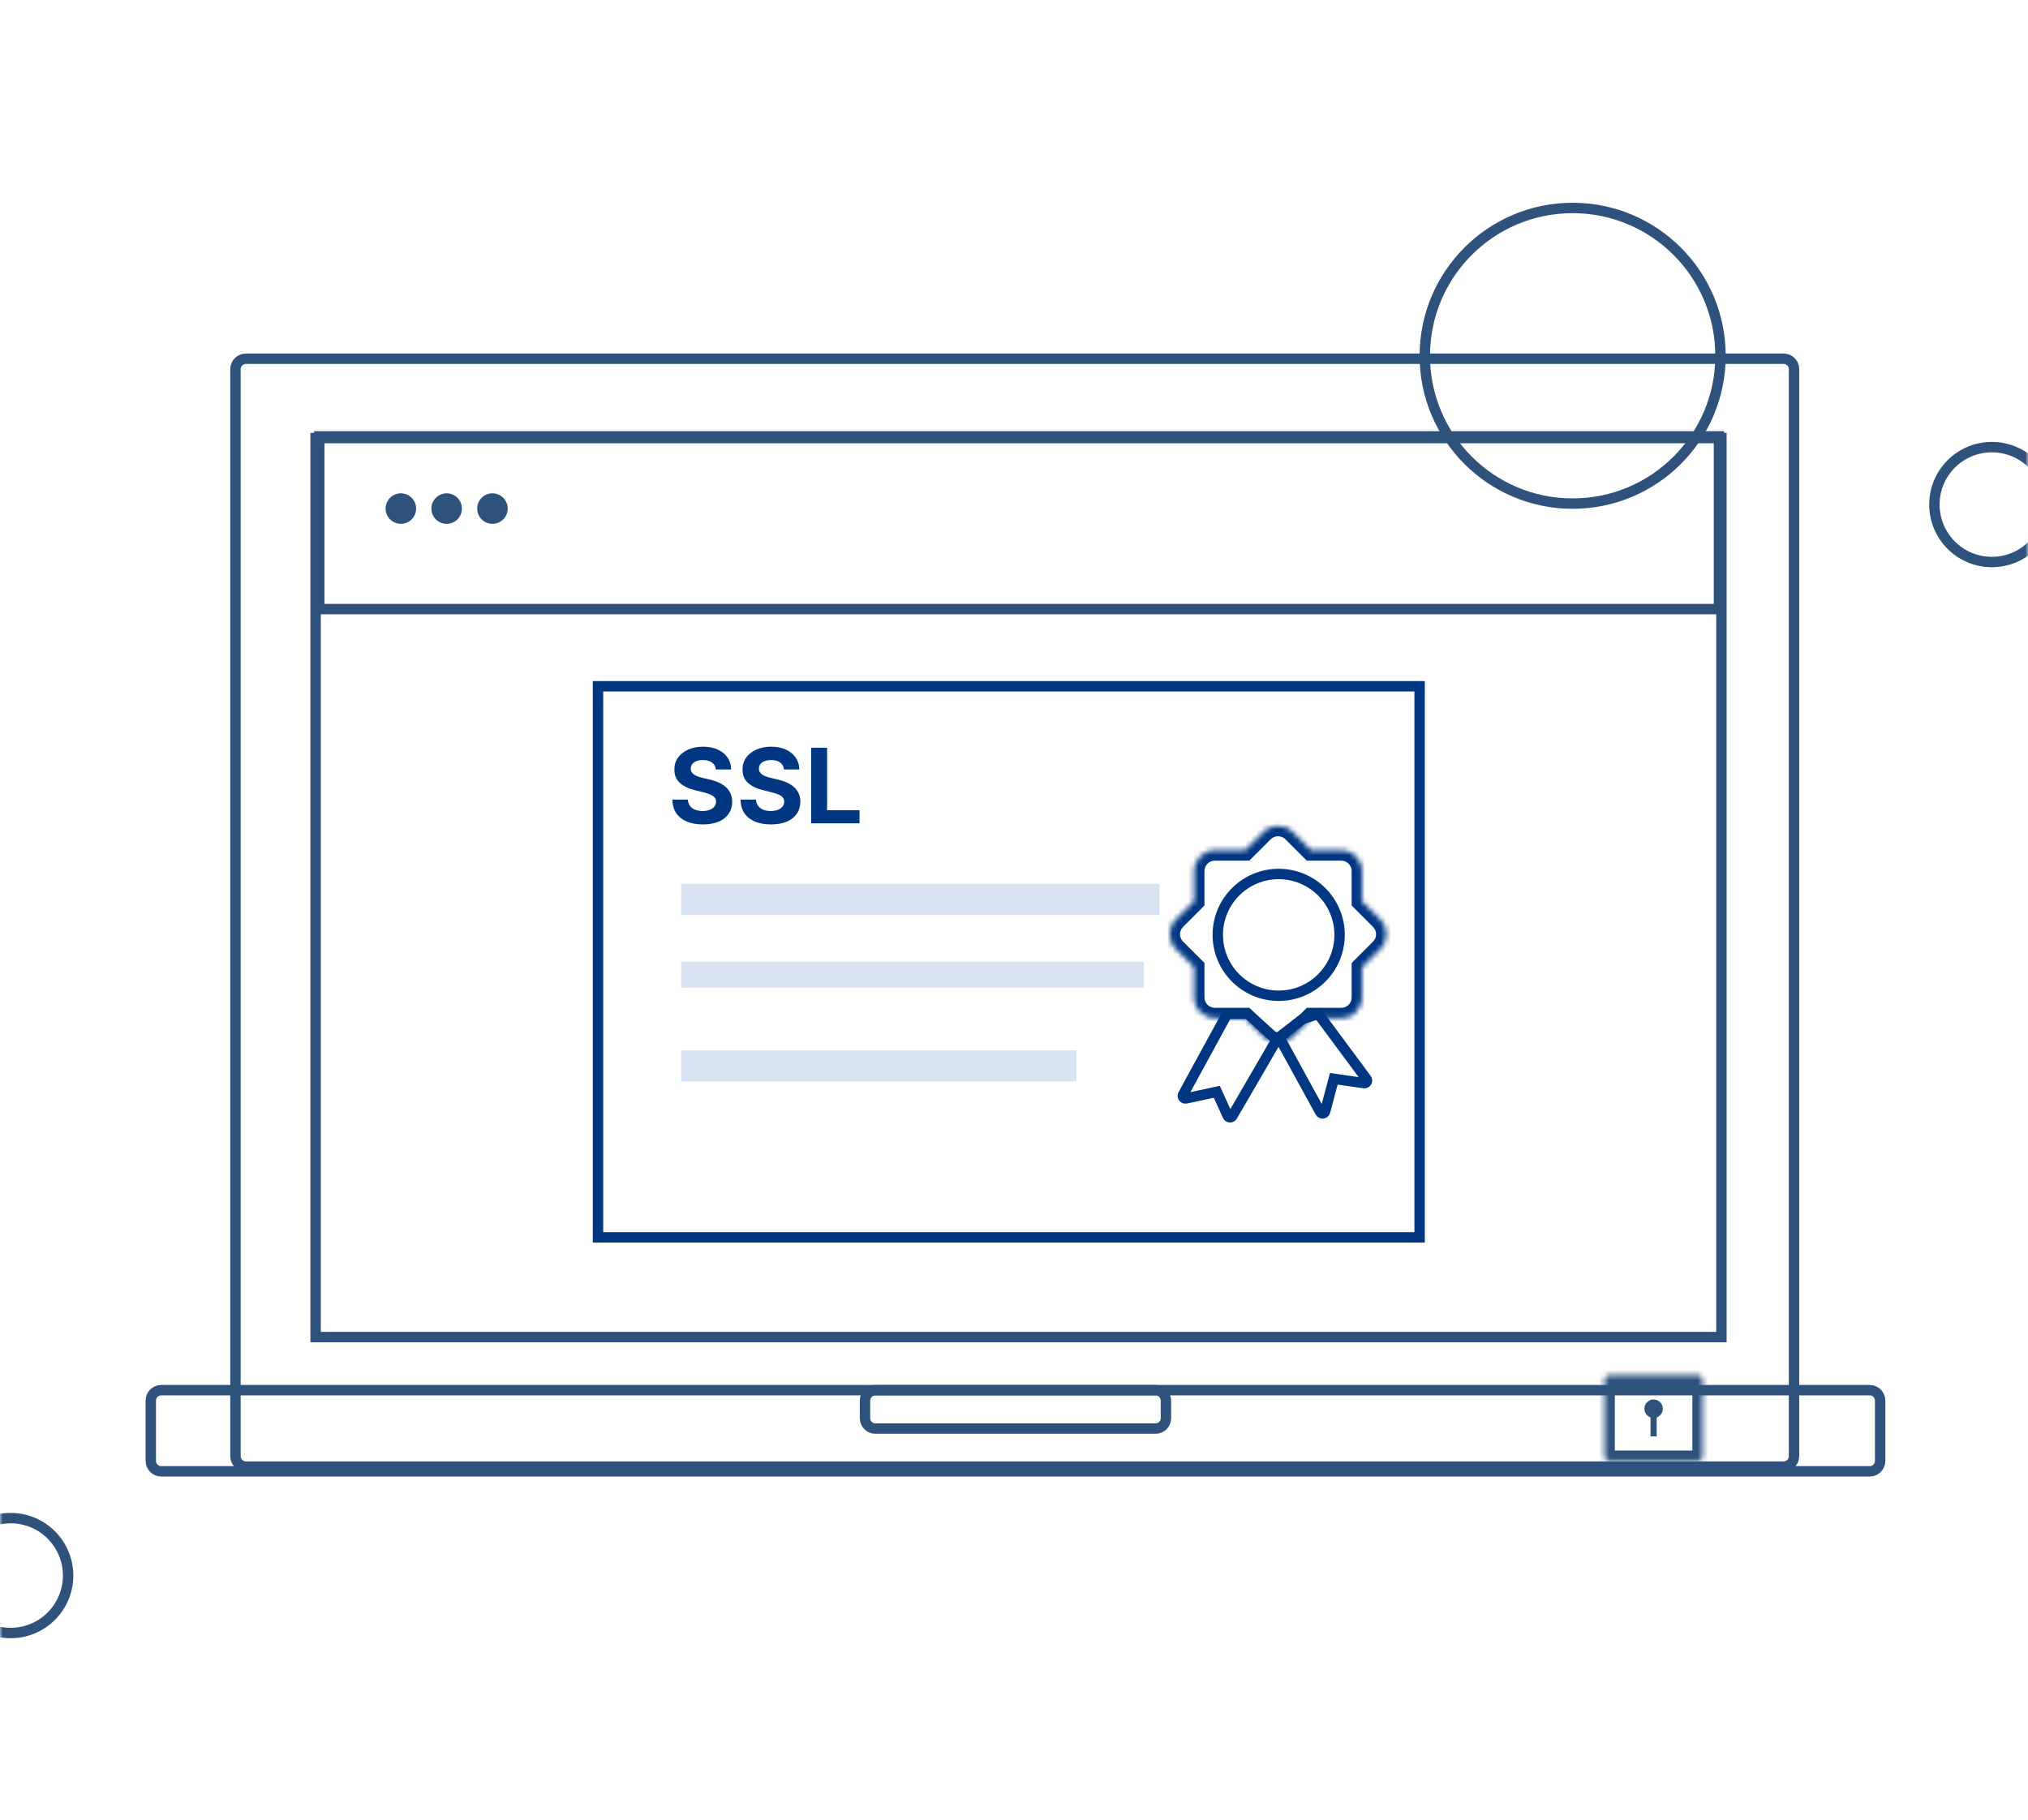 <svg width="390" height="350" viewBox="0 0 390 350" fill="none" xmlns="http://www.w3.org/2000/svg">
<g clip-path="url(#clip0_1002_22091)">
<mask id="mask0_1002_22091" style="mask-type:alpha" maskUnits="userSpaceOnUse" x="0" y="0" width="390" height="350">
<path d="M390 0H0V350H390V0Z" fill="#D9D9D9"/>
</mask>
<g mask="url(#mask0_1002_22091)">
<path d="M302.432 96.864C318.134 96.864 330.864 84.134 330.864 68.432C330.864 52.729 318.134 40 302.432 40C286.729 40 274 52.729 274 68.432C274 84.134 286.729 96.864 302.432 96.864Z" stroke="#2E527C" stroke-width="2"/>
<path d="M2.049 314.098C8.151 314.098 13.098 309.151 13.098 303.049C13.098 296.947 8.151 292 2.049 292C-4.053 292 -9 296.947 -9 303.049C-9 309.151 -4.053 314.098 2.049 314.098Z" stroke="#2E527C" stroke-width="2"/>
<path d="M383.049 108.098C389.151 108.098 394.098 103.151 394.098 97.049C394.098 90.947 389.151 86 383.049 86C376.947 86 372 90.947 372 97.049C372 103.151 376.947 108.098 383.049 108.098Z" stroke="#2E527C" stroke-width="2"/>
<path d="M343.004 69H47.282C46.178 69 45.282 69.895 45.282 71V280.089C45.282 281.194 46.178 282.089 47.282 282.089H343.004C344.109 282.089 345.004 281.194 345.004 280.089V71C345.004 69.895 344.109 69 343.004 69Z" stroke="#2E527C" stroke-width="2"/>
<path d="M359.565 267.391H31C29.895 267.391 29 268.287 29 269.391V281C29 282.104 29.895 283 31 283H359.565C360.67 283 361.565 282.104 361.565 281V269.391C361.565 268.287 360.67 267.391 359.565 267.391Z" stroke="#2E527C" stroke-width="2"/>
<path d="M222.218 267.391H168.348C167.244 267.391 166.348 268.287 166.348 269.391V272.782C166.348 273.887 167.244 274.782 168.348 274.782H222.218C223.322 274.782 224.218 273.887 224.218 272.782V269.391C224.218 268.287 223.322 267.391 222.218 267.391Z" stroke="#2E527C" stroke-width="2"/>
<path d="M331.044 84.261H60.696V257.174H331.044V84.261Z" stroke="#2E527C" stroke-width="2"/>
<path d="M330.568 83.937H61.394V117.154H330.568V83.937Z" stroke="#2E527C" stroke-width="2"/>
<path fill-rule="evenodd" clip-rule="evenodd" d="M88.829 97.822C88.829 99.442 87.516 100.756 85.895 100.756C84.274 100.756 82.96 99.442 82.96 97.822C82.96 96.201 84.274 94.887 85.895 94.887C87.516 94.887 88.829 96.201 88.829 97.822ZM80.025 97.822C80.025 99.442 78.711 100.756 77.091 100.756C75.47 100.756 74.156 99.442 74.156 97.822C74.156 96.201 75.47 94.887 77.091 94.887C78.711 94.887 80.025 96.201 80.025 97.822ZM94.699 100.756C96.32 100.756 97.634 99.442 97.634 97.822C97.634 96.201 96.32 94.887 94.699 94.887C93.078 94.887 91.764 96.201 91.764 97.822C91.764 99.442 93.078 100.756 94.699 100.756Z" fill="#2E527C"/>
<path d="M273 132H115V238H273V132Z" stroke="#003682" stroke-width="2"/>
<path d="M131 170H223V176H131V170Z" fill="#7FA4D2" fill-opacity="0.3"/>
<path d="M131 185H220V190H131V185Z" fill="#7FA4D2" fill-opacity="0.3"/>
<path d="M131 202H207V208H131V202Z" fill="#7FA4D2" fill-opacity="0.3"/>
<path d="M137.663 148.003C137.606 147.43 137.362 146.985 136.932 146.667C136.501 146.35 135.916 146.191 135.177 146.191C134.675 146.191 134.252 146.262 133.906 146.405C133.56 146.542 133.295 146.734 133.111 146.98C132.931 147.226 132.841 147.505 132.841 147.818C132.831 148.078 132.886 148.306 133.004 148.5C133.127 148.694 133.295 148.862 133.508 149.004C133.721 149.141 133.968 149.262 134.247 149.366C134.526 149.466 134.825 149.551 135.142 149.622L136.449 149.934C137.083 150.076 137.665 150.266 138.196 150.503C138.726 150.739 139.185 151.03 139.574 151.376C139.962 151.722 140.263 152.129 140.476 152.598C140.693 153.066 140.805 153.604 140.809 154.21C140.805 155.1 140.577 155.872 140.128 156.525C139.683 157.174 139.039 157.678 138.196 158.038C137.358 158.393 136.347 158.571 135.163 158.571C133.989 158.571 132.966 158.391 132.095 158.031C131.228 157.671 130.551 157.138 130.064 156.433C129.581 155.723 129.327 154.844 129.304 153.798H132.28C132.313 154.286 132.452 154.693 132.699 155.02C132.95 155.342 133.283 155.585 133.7 155.751C134.121 155.912 134.597 155.993 135.128 155.993C135.648 155.993 136.101 155.917 136.484 155.765C136.872 155.614 137.173 155.403 137.386 155.133C137.599 154.863 137.706 154.553 137.706 154.203C137.706 153.876 137.609 153.601 137.415 153.379C137.225 153.156 136.946 152.967 136.576 152.811C136.212 152.655 135.764 152.512 135.234 152.385L133.65 151.987C132.424 151.689 131.456 151.222 130.746 150.588C130.035 149.953 129.683 149.099 129.687 148.024C129.683 147.143 129.917 146.374 130.39 145.716C130.869 145.057 131.524 144.544 132.358 144.174C133.191 143.805 134.138 143.62 135.199 143.62C136.278 143.62 137.22 143.805 138.025 144.174C138.835 144.544 139.465 145.057 139.915 145.716C140.364 146.374 140.596 147.136 140.611 148.003H137.663ZM150.769 148.003C150.712 147.43 150.468 146.985 150.037 146.667C149.606 146.35 149.021 146.191 148.283 146.191C147.781 146.191 147.357 146.262 147.011 146.405C146.666 146.542 146.401 146.734 146.216 146.98C146.036 147.226 145.946 147.505 145.946 147.818C145.937 148.078 145.991 148.306 146.11 148.5C146.233 148.694 146.401 148.862 146.614 149.004C146.827 149.141 147.073 149.262 147.352 149.366C147.632 149.466 147.93 149.551 148.247 149.622L149.554 149.934C150.189 150.076 150.771 150.266 151.301 150.503C151.832 150.739 152.291 151.03 152.679 151.376C153.067 151.722 153.368 152.129 153.581 152.598C153.799 153.066 153.91 153.604 153.915 154.21C153.91 155.1 153.683 155.872 153.233 156.525C152.788 157.174 152.144 157.678 151.301 158.038C150.463 158.393 149.452 158.571 148.269 158.571C147.094 158.571 146.072 158.391 145.2 158.031C144.334 157.671 143.657 157.138 143.169 156.433C142.686 155.723 142.433 154.844 142.409 153.798H145.385C145.418 154.286 145.558 154.693 145.804 155.02C146.055 155.342 146.389 155.585 146.806 155.751C147.227 155.912 147.703 155.993 148.233 155.993C148.754 155.993 149.206 155.917 149.59 155.765C149.978 155.614 150.279 155.403 150.492 155.133C150.705 154.863 150.811 154.553 150.811 154.203C150.811 153.876 150.714 153.601 150.52 153.379C150.331 153.156 150.051 152.967 149.682 152.811C149.317 152.655 148.87 152.512 148.34 152.385L146.756 151.987C145.529 151.689 144.561 151.222 143.851 150.588C143.141 149.953 142.788 149.099 142.793 148.024C142.788 147.143 143.022 146.374 143.496 145.716C143.974 145.057 144.63 144.544 145.463 144.174C146.297 143.805 147.244 143.62 148.304 143.62C149.384 143.62 150.326 143.805 151.131 144.174C151.94 144.544 152.57 145.057 153.02 145.716C153.47 146.374 153.702 147.136 153.716 148.003H150.769ZM155.983 158.365V143.819H159.059V155.829H165.295V158.365H155.983Z" fill="#003682"/>
<mask id="mask1_1002_22091" style="mask-type:alpha" maskUnits="userSpaceOnUse" x="243" y="189" width="24" height="29">
<path fill-rule="evenodd" clip-rule="evenodd" d="M244.119 195.203C243.641 195.479 243.477 196.09 243.753 196.569L255.464 216.852C255.668 217.206 256.123 216.98 256.229 216.585L257.918 210.282C258.061 209.749 258.609 209.432 259.142 209.575L265.443 211.264C265.814 211.363 266.205 211.094 266.013 210.762L254.302 190.478C254.026 190 253.415 189.836 252.936 190.112L244.119 195.203Z" fill="white"/>
</mask>
<g mask="url(#mask1_1002_22091)">
</g>
<mask id="mask2_1002_22091" style="mask-type:alpha" maskUnits="userSpaceOnUse" x="226" y="189" width="23" height="29">
<path fill-rule="evenodd" clip-rule="evenodd" d="M248.17 195.203C248.648 195.479 248.812 196.09 248.536 196.569L236.825 216.852C236.621 217.206 236.166 216.98 236.06 216.585L234.371 210.282C234.228 209.749 233.68 209.432 233.147 209.575L226.846 211.264C226.475 211.363 226.084 211.094 226.276 210.762L237.987 190.478C238.263 190 238.874 189.836 239.353 190.112L248.17 195.203Z" fill="white"/>
</mask>
<g mask="url(#mask2_1002_22091)">
</g>
<mask id="mask3_1002_22091" style="mask-type:alpha" maskUnits="userSpaceOnUse" x="224" y="158" width="43" height="43">
<path fill-rule="evenodd" clip-rule="evenodd" d="M248.609 160.014C247.047 158.452 244.514 158.452 242.952 160.014L239.426 163.54H233.627C231.418 163.54 229.627 165.331 229.627 167.54V173.339L226.101 176.866C224.538 178.428 224.538 180.96 226.101 182.522L229.627 186.049V191.847C229.627 194.056 231.418 195.847 233.627 195.847H239.425L242.952 199.374C244.514 200.936 247.047 200.936 248.609 199.374L252.136 195.847H257.934C260.143 195.847 261.934 194.056 261.934 191.847V186.049L265.461 182.522C267.023 180.96 267.023 178.428 265.461 176.866L261.934 173.339V167.54C261.934 165.331 260.143 163.54 257.934 163.54H252.136L248.609 160.014Z" fill="white"/>
</mask>
<g mask="url(#mask3_1002_22091)">
<path d="M242.952 160.014L241.538 158.6L242.952 160.014ZM248.609 160.014L247.195 161.428L248.609 160.014ZM239.426 163.54V165.54H240.254L240.84 164.955L239.426 163.54ZM229.627 173.339L231.042 174.753L231.627 174.167V173.339H229.627ZM226.101 176.866L224.686 175.451L226.101 176.866ZM226.101 182.522L224.686 183.937L226.101 182.522ZM229.627 186.049H231.627V185.221L231.042 184.635L229.627 186.049ZM239.425 195.847L240.839 194.433L240.253 193.847H239.425V195.847ZM248.609 199.374L250.023 200.788L248.609 199.374ZM252.136 195.847V193.847H251.308L250.722 194.433L252.136 195.847ZM261.934 186.049L260.52 184.635L259.934 185.221V186.049H261.934ZM265.461 182.522L266.875 183.937L265.461 182.522ZM265.461 176.866L264.047 178.28L265.461 176.866ZM261.934 173.339H259.934V174.167L260.52 174.753L261.934 173.339ZM252.136 163.54L250.722 164.955L251.307 165.54H252.136V163.54ZM244.366 161.428C245.147 160.647 246.414 160.647 247.195 161.428L250.023 158.6C247.68 156.256 243.881 156.256 241.538 158.6L244.366 161.428ZM240.84 164.955L244.366 161.428L241.538 158.6L238.011 162.126L240.84 164.955ZM233.627 165.54H239.426V161.54H233.627V165.54ZM231.627 167.54C231.627 166.436 232.523 165.54 233.627 165.54V161.54C230.314 161.54 227.627 164.227 227.627 167.54H231.627ZM231.627 173.339V167.54H227.627V173.339H231.627ZM227.515 178.28L231.042 174.753L228.213 171.924L224.686 175.451L227.515 178.28ZM227.515 181.108C226.734 180.327 226.734 179.061 227.515 178.28L224.686 175.451C222.343 177.794 222.343 181.593 224.686 183.937L227.515 181.108ZM231.042 184.635L227.515 181.108L224.686 183.937L228.213 187.464L231.042 184.635ZM231.627 191.847V186.049H227.627V191.847H231.627ZM233.627 193.847C232.523 193.847 231.627 192.951 231.627 191.847H227.627C227.627 195.161 230.314 197.847 233.627 197.847V193.847ZM239.425 193.847H233.627V197.847H239.425V193.847ZM244.366 197.96L240.839 194.433L238.011 197.261L241.538 200.788L244.366 197.96ZM247.195 197.96C246.414 198.741 245.147 198.741 244.366 197.96L241.538 200.788C243.881 203.131 247.68 203.131 250.023 200.788L247.195 197.96ZM250.722 194.433L247.195 197.96L250.023 200.788L253.551 197.261L250.722 194.433ZM257.934 193.847H252.136V197.847H257.934V193.847ZM259.934 191.847C259.934 192.951 259.038 193.847 257.934 193.847V197.847C261.248 197.847 263.934 195.161 263.934 191.847H259.934ZM259.934 186.049V191.847H263.934V186.049H259.934ZM264.047 181.108L260.52 184.635L263.348 187.464L266.875 183.937L264.047 181.108ZM264.047 178.28C264.828 179.061 264.828 180.327 264.047 181.108L266.875 183.937C269.218 181.593 269.218 177.794 266.875 175.451L264.047 178.28ZM260.52 174.753L264.047 178.28L266.875 175.451L263.348 171.924L260.52 174.753ZM259.934 167.54V173.339H263.934V167.54H259.934ZM257.934 165.54C259.038 165.54 259.934 166.436 259.934 167.54H263.934C263.934 164.227 261.248 161.54 257.934 161.54V165.54ZM252.136 165.54H257.934V161.54H252.136V165.54ZM247.195 161.428L250.722 164.955L253.55 162.126L250.023 158.6L247.195 161.428Z" fill="#003682"/>
<path d="M245.901 191.526C252.369 191.526 257.612 186.283 257.612 179.815C257.612 173.347 252.369 168.104 245.901 168.104C239.433 168.104 234.19 173.347 234.19 179.815C234.19 186.283 239.433 191.526 245.901 191.526Z" stroke="#003682" stroke-width="2"/>
</g>
<mask id="mask4_1002_22091" style="mask-type:alpha" maskUnits="userSpaceOnUse" x="308" y="264" width="20" height="18">
<path d="M326.454 264.455H309.545C308.993 264.455 308.545 264.903 308.545 265.455V280.001C308.545 280.553 308.993 281.001 309.545 281.001H326.454C327.006 281.001 327.454 280.553 327.454 280.001V265.455C327.454 264.903 327.006 264.455 326.454 264.455Z" fill="white"/>
</mask>
<g mask="url(#mask4_1002_22091)">
<path d="M326.454 264.455H309.545C308.993 264.455 308.545 264.903 308.545 265.455V280.001C308.545 280.553 308.993 281.001 309.545 281.001H326.454C327.006 281.001 327.454 280.553 327.454 280.001V265.455C327.454 264.903 327.006 264.455 326.454 264.455Z" stroke="#2E527C" stroke-width="4"/>
<path fill-rule="evenodd" clip-rule="evenodd" d="M318.591 272.626C319.279 272.383 319.773 271.726 319.773 270.954C319.773 269.975 318.979 269.182 318 269.182C317.021 269.182 316.227 269.975 316.227 270.954C316.227 271.726 316.721 272.383 317.409 272.626V276.273H318.591V272.626Z" fill="#2E527C"/>
</g>
<path d="M253.5 195L262.788 207.538C263.052 207.895 262.755 208.394 262.315 208.331L256.5 207.5L254.822 213.794C254.705 214.23 254.117 214.301 253.9 213.906L246 199.5L250.5 196L253.5 195Z" stroke="#003682" stroke-width="2"/>
<path d="M240 195L245.5 200L236.987 214.662C236.783 215.013 236.267 214.988 236.099 214.618L234 210L228.066 211.272C227.647 211.361 227.317 210.919 227.522 210.543L236 195H240Z" stroke="#003682" stroke-width="2"/>
</g>
</g>
<defs>
<clipPath id="clip0_1002_22091">
<rect width="390" height="350" fill="white"/>
</clipPath>
</defs>
</svg>
